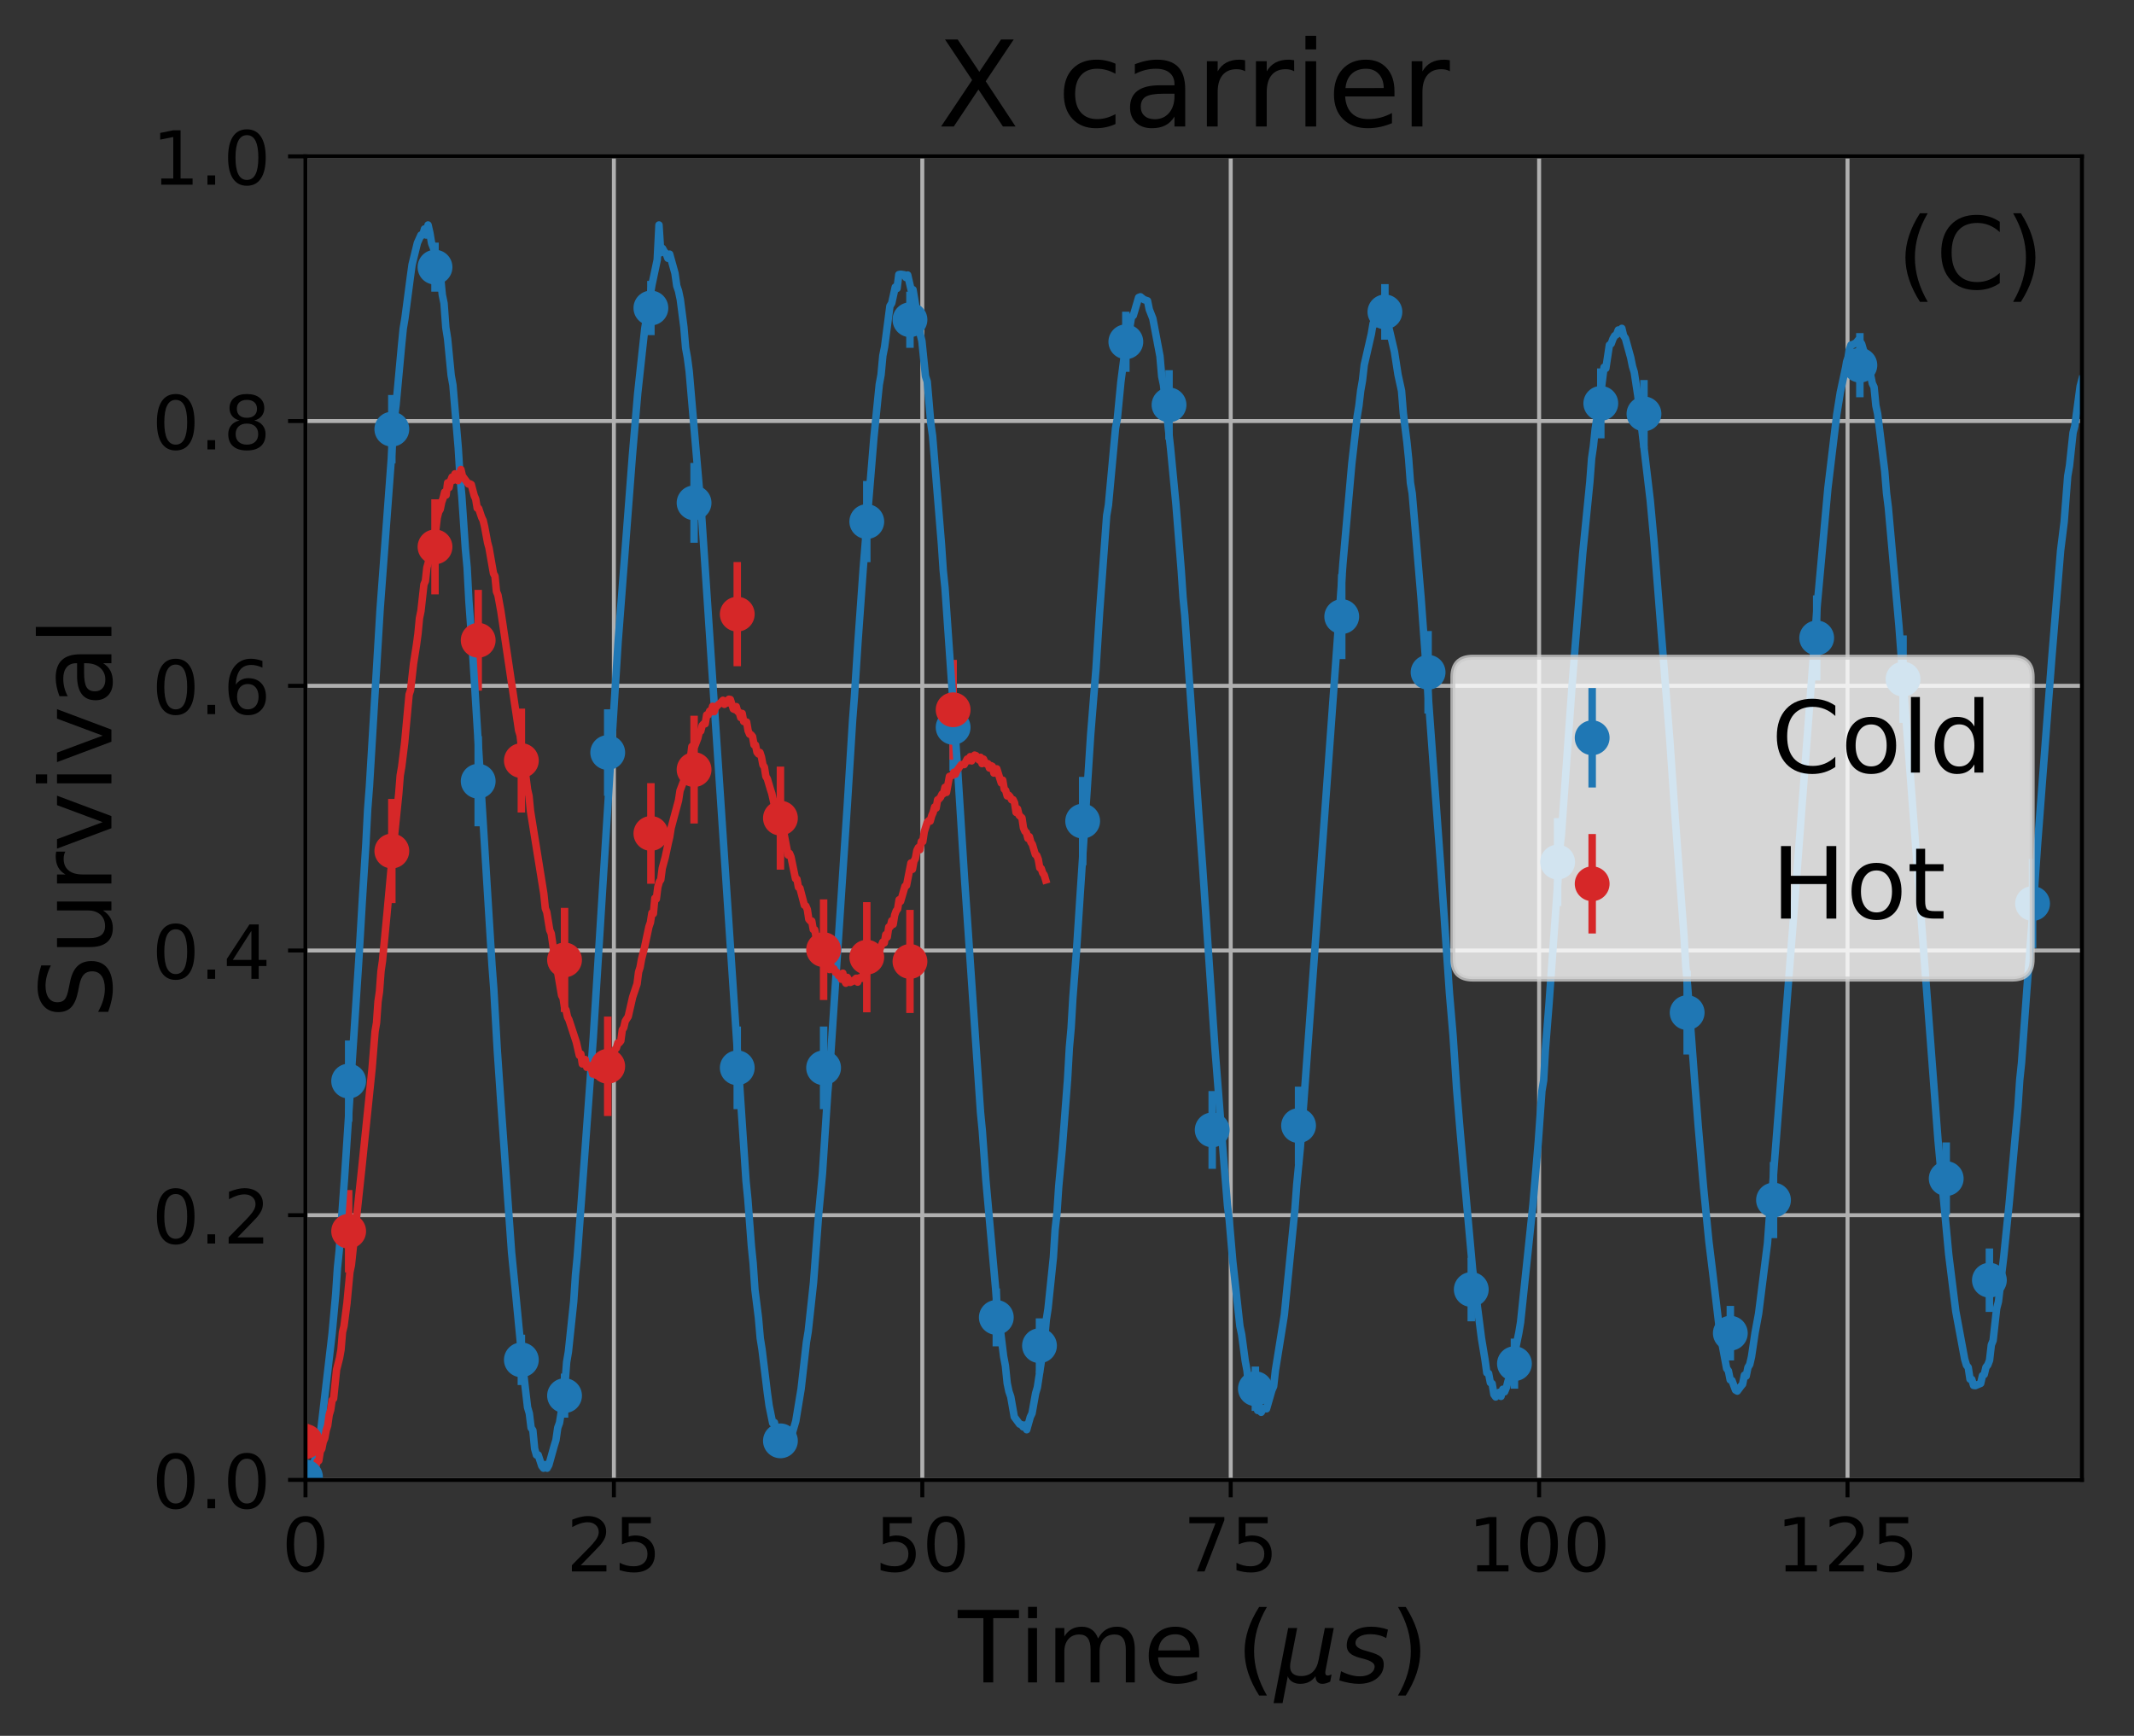 <?xml version="1.0" encoding="utf-8" standalone="no"?>
<!DOCTYPE svg PUBLIC "-//W3C//DTD SVG 1.1//EN"
  "http://www.w3.org/Graphics/SVG/1.1/DTD/svg11.dtd">
<!-- Created with matplotlib (http://matplotlib.org/) -->
<svg height="349pt" version="1.1" viewBox="0 0 429 349" width="429pt" xmlns="http://www.w3.org/2000/svg" xmlns:xlink="http://www.w3.org/1999/xlink">
 <rect x="0" y="0" width="429" height="349" fill="#333333" stroke="none"/>
 <defs>
  <style type="text/css">
*{stroke-linecap:butt;stroke-linejoin:round;}
  </style>
 </defs>
 <g id="figure_1">
  <g id="patch_1">
   <path d="M 0 349.665 
L 429.231 349.665 
L 429.231 0 
L 0 0 
z
" style="fill:none;"/>
  </g>
  <g id="axes_1">
   <g id="patch_2">
    <path d="M 61.411 297.548 
L 418.531 297.548 
L 418.531 31.436 
L 61.411 31.436 
z
" style="fill:none;"/>
   </g>
   <g id="matplotlib.axis_1">
    <g id="xtick_1">
     <g id="line2d_1">
      <path clip-path="url(#pcd39df9889)" d="M 61.411 297.548 
L 61.411 31.436 
" style="fill:none;stroke:#b0b0b0;stroke-linecap:square;stroke-width:0.8;"/>
     </g>
     <g id="line2d_2">
      <defs>
       <path d="M 0 0 
L 0 3.5 
" id="m005f0a59be" style="stroke:#000000;stroke-width:0.8;"/>
      </defs>
      <g>
       <use style="stroke:#000000;stroke-width:0.8;" x="61.411" xlink:href="#m005f0a59be" y="297.548"/>
      </g>
     </g>
     <g id="text_1">
      <!-- 0 -->
      <defs>
       <path d="M 31.781 66.406 
Q 24.172 66.406 20.328 58.906 
Q 16.5 51.422 16.5 36.375 
Q 16.5 21.391 20.328 13.891 
Q 24.172 6.391 31.781 6.391 
Q 39.453 6.391 43.281 13.891 
Q 47.125 21.391 47.125 36.375 
Q 47.125 51.422 43.281 58.906 
Q 39.453 66.406 31.781 66.406 
z
M 31.781 74.219 
Q 44.047 74.219 50.516 64.516 
Q 56.984 54.828 56.984 36.375 
Q 56.984 17.969 50.516 8.266 
Q 44.047 -1.422 31.781 -1.422 
Q 19.531 -1.422 13.062 8.266 
Q 6.594 17.969 6.594 36.375 
Q 6.594 54.828 13.062 64.516 
Q 19.531 74.219 31.781 74.219 
z
" id="DejaVuSans-30"/>
      </defs>
      <g transform="translate(56.639 315.946)scale(0.15 -0.15)">
       <use xlink:href="#DejaVuSans-30"/>
      </g>
     </g>
    </g>
    <g id="xtick_2">
     <g id="line2d_3">
      <path clip-path="url(#pcd39df9889)" d="M 123.411 297.548 
L 123.411 31.436 
" style="fill:none;stroke:#b0b0b0;stroke-linecap:square;stroke-width:0.8;"/>
     </g>
     <g id="line2d_4">
      <g>
       <use style="stroke:#000000;stroke-width:0.8;" x="123.411" xlink:href="#m005f0a59be" y="297.548"/>
      </g>
     </g>
     <g id="text_2">
      <!-- 25 -->
      <defs>
       <path d="M 19.188 8.297 
L 53.609 8.297 
L 53.609 0 
L 7.328 0 
L 7.328 8.297 
Q 12.938 14.109 22.625 23.891 
Q 32.328 33.688 34.812 36.531 
Q 39.547 41.844 41.422 45.531 
Q 43.312 49.219 43.312 52.781 
Q 43.312 58.594 39.234 62.25 
Q 35.156 65.922 28.609 65.922 
Q 23.969 65.922 18.812 64.312 
Q 13.672 62.703 7.812 59.422 
L 7.812 69.391 
Q 13.766 71.781 18.938 73 
Q 24.125 74.219 28.422 74.219 
Q 39.75 74.219 46.484 68.547 
Q 53.219 62.891 53.219 53.422 
Q 53.219 48.922 51.531 44.891 
Q 49.859 40.875 45.406 35.406 
Q 44.188 33.984 37.641 27.219 
Q 31.109 20.453 19.188 8.297 
z
" id="DejaVuSans-32"/>
       <path d="M 10.797 72.906 
L 49.516 72.906 
L 49.516 64.594 
L 19.828 64.594 
L 19.828 46.734 
Q 21.969 47.469 24.109 47.828 
Q 26.266 48.188 28.422 48.188 
Q 40.625 48.188 47.75 41.5 
Q 54.891 34.812 54.891 23.391 
Q 54.891 11.625 47.562 5.094 
Q 40.234 -1.422 26.906 -1.422 
Q 22.312 -1.422 17.547 -0.641 
Q 12.797 0.141 7.719 1.703 
L 7.719 11.625 
Q 12.109 9.234 16.797 8.062 
Q 21.484 6.891 26.703 6.891 
Q 35.156 6.891 40.078 11.328 
Q 45.016 15.766 45.016 23.391 
Q 45.016 31 40.078 35.438 
Q 35.156 39.891 26.703 39.891 
Q 22.75 39.891 18.812 39.016 
Q 14.891 38.141 10.797 36.281 
z
" id="DejaVuSans-35"/>
      </defs>
      <g transform="translate(113.867 315.946)scale(0.15 -0.15)">
       <use xlink:href="#DejaVuSans-32"/>
       <use x="63.623" xlink:href="#DejaVuSans-35"/>
      </g>
     </g>
    </g>
    <g id="xtick_3">
     <g id="line2d_5">
      <path clip-path="url(#pcd39df9889)" d="M 185.411 297.548 
L 185.411 31.436 
" style="fill:none;stroke:#b0b0b0;stroke-linecap:square;stroke-width:0.8;"/>
     </g>
     <g id="line2d_6">
      <g>
       <use style="stroke:#000000;stroke-width:0.8;" x="185.411" xlink:href="#m005f0a59be" y="297.548"/>
      </g>
     </g>
     <g id="text_3">
      <!-- 50 -->
      <g transform="translate(175.867 315.946)scale(0.15 -0.15)">
       <use xlink:href="#DejaVuSans-35"/>
       <use x="63.623" xlink:href="#DejaVuSans-30"/>
      </g>
     </g>
    </g>
    <g id="xtick_4">
     <g id="line2d_7">
      <path clip-path="url(#pcd39df9889)" d="M 247.411 297.548 
L 247.411 31.436 
" style="fill:none;stroke:#b0b0b0;stroke-linecap:square;stroke-width:0.8;"/>
     </g>
     <g id="line2d_8">
      <g>
       <use style="stroke:#000000;stroke-width:0.8;" x="247.411" xlink:href="#m005f0a59be" y="297.548"/>
      </g>
     </g>
     <g id="text_4">
      <!-- 75 -->
      <defs>
       <path d="M 8.203 72.906 
L 55.078 72.906 
L 55.078 68.703 
L 28.609 0 
L 18.312 0 
L 43.219 64.594 
L 8.203 64.594 
z
" id="DejaVuSans-37"/>
      </defs>
      <g transform="translate(237.867 315.946)scale(0.15 -0.15)">
       <use xlink:href="#DejaVuSans-37"/>
       <use x="63.623" xlink:href="#DejaVuSans-35"/>
      </g>
     </g>
    </g>
    <g id="xtick_5">
     <g id="line2d_9">
      <path clip-path="url(#pcd39df9889)" d="M 309.411 297.548 
L 309.411 31.436 
" style="fill:none;stroke:#b0b0b0;stroke-linecap:square;stroke-width:0.8;"/>
     </g>
     <g id="line2d_10">
      <g>
       <use style="stroke:#000000;stroke-width:0.8;" x="309.411" xlink:href="#m005f0a59be" y="297.548"/>
      </g>
     </g>
     <g id="text_5">
      <!-- 100 -->
      <defs>
       <path d="M 12.406 8.297 
L 28.516 8.297 
L 28.516 63.922 
L 10.984 60.406 
L 10.984 69.391 
L 28.422 72.906 
L 38.281 72.906 
L 38.281 8.297 
L 54.391 8.297 
L 54.391 0 
L 12.406 0 
z
" id="DejaVuSans-31"/>
      </defs>
      <g transform="translate(295.095 315.946)scale(0.15 -0.15)">
       <use xlink:href="#DejaVuSans-31"/>
       <use x="63.623" xlink:href="#DejaVuSans-30"/>
       <use x="127.246" xlink:href="#DejaVuSans-30"/>
      </g>
     </g>
    </g>
    <g id="xtick_6">
     <g id="line2d_11">
      <path clip-path="url(#pcd39df9889)" d="M 371.411 297.548 
L 371.411 31.436 
" style="fill:none;stroke:#b0b0b0;stroke-linecap:square;stroke-width:0.8;"/>
     </g>
     <g id="line2d_12">
      <g>
       <use style="stroke:#000000;stroke-width:0.8;" x="371.411" xlink:href="#m005f0a59be" y="297.548"/>
      </g>
     </g>
     <g id="text_6">
      <!-- 125 -->
      <g transform="translate(357.095 315.946)scale(0.15 -0.15)">
       <use xlink:href="#DejaVuSans-31"/>
       <use x="63.623" xlink:href="#DejaVuSans-32"/>
       <use x="127.246" xlink:href="#DejaVuSans-35"/>
      </g>
     </g>
    </g>
    <g id="text_7">
     <!-- Time ($\mu s$) -->
     <defs>
      <path d="M -0.297 72.906 
L 61.375 72.906 
L 61.375 64.594 
L 35.5 64.594 
L 35.5 0 
L 25.594 0 
L 25.594 64.594 
L -0.297 64.594 
z
" id="DejaVuSans-54"/>
      <path d="M 9.422 54.688 
L 18.406 54.688 
L 18.406 0 
L 9.422 0 
z
M 9.422 75.984 
L 18.406 75.984 
L 18.406 64.594 
L 9.422 64.594 
z
" id="DejaVuSans-69"/>
      <path d="M 52 44.188 
Q 55.375 50.25 60.062 53.125 
Q 64.75 56 71.094 56 
Q 79.641 56 84.281 50.016 
Q 88.922 44.047 88.922 33.016 
L 88.922 0 
L 79.891 0 
L 79.891 32.719 
Q 79.891 40.578 77.094 44.375 
Q 74.312 48.188 68.609 48.188 
Q 61.625 48.188 57.562 43.547 
Q 53.516 38.922 53.516 30.906 
L 53.516 0 
L 44.484 0 
L 44.484 32.719 
Q 44.484 40.625 41.703 44.406 
Q 38.922 48.188 33.109 48.188 
Q 26.219 48.188 22.156 43.531 
Q 18.109 38.875 18.109 30.906 
L 18.109 0 
L 9.078 0 
L 9.078 54.688 
L 18.109 54.688 
L 18.109 46.188 
Q 21.188 51.219 25.484 53.609 
Q 29.781 56 35.688 56 
Q 41.656 56 45.828 52.969 
Q 50 49.953 52 44.188 
z
" id="DejaVuSans-6d"/>
      <path d="M 56.203 29.594 
L 56.203 25.203 
L 14.891 25.203 
Q 15.484 15.922 20.484 11.062 
Q 25.484 6.203 34.422 6.203 
Q 39.594 6.203 44.453 7.469 
Q 49.312 8.734 54.109 11.281 
L 54.109 2.781 
Q 49.266 0.734 44.188 -0.344 
Q 39.109 -1.422 33.891 -1.422 
Q 20.797 -1.422 13.156 6.188 
Q 5.516 13.812 5.516 26.812 
Q 5.516 40.234 12.766 48.109 
Q 20.016 56 32.328 56 
Q 43.359 56 49.781 48.891 
Q 56.203 41.797 56.203 29.594 
z
M 47.219 32.234 
Q 47.125 39.594 43.094 43.984 
Q 39.062 48.391 32.422 48.391 
Q 24.906 48.391 20.391 44.141 
Q 15.875 39.891 15.188 32.172 
z
" id="DejaVuSans-65"/>
      <path id="DejaVuSans-20"/>
      <path d="M 31 75.875 
Q 24.469 64.656 21.281 53.656 
Q 18.109 42.672 18.109 31.391 
Q 18.109 20.125 21.312 9.062 
Q 24.516 -2 31 -13.188 
L 23.188 -13.188 
Q 15.875 -1.703 12.234 9.375 
Q 8.594 20.453 8.594 31.391 
Q 8.594 42.281 12.203 53.312 
Q 15.828 64.359 23.188 75.875 
z
" id="DejaVuSans-28"/>
      <path d="M -1.312 -20.797 
L 13.375 54.688 
L 22.406 54.688 
L 15.766 20.656 
Q 15.578 19.625 15.422 18.359 
Q 15.281 17.094 15.281 15.828 
Q 15.281 11.281 18.141 8.828 
Q 21 6.391 26.312 6.391 
Q 33.547 6.391 37.984 10.484 
Q 42.438 14.594 44 22.797 
L 50.203 54.688 
L 59.188 54.688 
L 51.031 12.641 
Q 50.828 11.719 50.75 11.031 
Q 50.688 10.359 50.688 9.812 
Q 50.688 8.297 51.297 7.594 
Q 51.906 6.891 53.219 6.891 
Q 53.719 6.891 54.562 7.125 
Q 55.422 7.375 56.984 8.016 
L 55.609 0.781 
Q 53.469 -0.297 51.516 -0.859 
Q 49.562 -1.422 47.703 -1.422 
Q 44.484 -1.422 42.656 0.625 
Q 40.828 2.688 40.828 6.297 
Q 38.094 2.391 34.297 0.484 
Q 30.516 -1.422 25.391 -1.422 
Q 20.844 -1.422 17.453 0.672 
Q 14.062 2.781 12.984 6.203 
L 7.719 -20.797 
z
" id="DejaVuSans-Oblique-3bc"/>
      <path d="M 50 53.078 
L 48.297 44.578 
Q 44.734 46.531 40.766 47.5 
Q 36.812 48.484 32.625 48.484 
Q 25.531 48.484 21.453 46.062 
Q 17.391 43.656 17.391 39.5 
Q 17.391 34.672 26.859 32.078 
Q 27.594 31.891 27.938 31.781 
L 30.812 30.906 
Q 39.797 28.422 42.797 25.688 
Q 45.797 22.953 45.797 18.219 
Q 45.797 9.516 38.891 4.047 
Q 31.984 -1.422 20.797 -1.422 
Q 16.453 -1.422 11.672 -0.578 
Q 6.891 0.25 1.125 2 
L 2.875 11.281 
Q 7.812 8.734 12.594 7.422 
Q 17.391 6.109 21.781 6.109 
Q 28.375 6.109 32.5 8.938 
Q 36.625 11.766 36.625 16.109 
Q 36.625 20.797 25.781 23.688 
L 24.859 23.922 
L 21.781 24.703 
Q 14.938 26.516 11.766 29.469 
Q 8.594 32.422 8.594 37.016 
Q 8.594 45.75 15.156 50.875 
Q 21.734 56 33.016 56 
Q 37.453 56 41.672 55.266 
Q 45.906 54.547 50 53.078 
z
" id="DejaVuSans-Oblique-73"/>
      <path d="M 8.016 75.875 
L 15.828 75.875 
Q 23.141 64.359 26.781 53.312 
Q 30.422 42.281 30.422 31.391 
Q 30.422 20.453 26.781 9.375 
Q 23.141 -1.703 15.828 -13.188 
L 8.016 -13.188 
Q 14.5 -2 17.703 9.062 
Q 20.906 20.125 20.906 31.391 
Q 20.906 42.672 17.703 53.656 
Q 14.5 64.656 8.016 75.875 
z
" id="DejaVuSans-29"/>
     </defs>
     <g transform="translate(192.571 338.265)scale(0.2 -0.2)">
      <use transform="translate(0 0.016)" xlink:href="#DejaVuSans-54"/>
      <use transform="translate(61.084 0.016)" xlink:href="#DejaVuSans-69"/>
      <use transform="translate(88.867 0.016)" xlink:href="#DejaVuSans-6d"/>
      <use transform="translate(186.279 0.016)" xlink:href="#DejaVuSans-65"/>
      <use transform="translate(247.803 0.016)" xlink:href="#DejaVuSans-20"/>
      <use transform="translate(279.59 0.016)" xlink:href="#DejaVuSans-28"/>
      <use transform="translate(318.604 0.016)" xlink:href="#DejaVuSans-Oblique-3bc"/>
      <use transform="translate(382.227 0.016)" xlink:href="#DejaVuSans-Oblique-73"/>
      <use transform="translate(434.326 0.016)" xlink:href="#DejaVuSans-29"/>
     </g>
    </g>
   </g>
   <g id="matplotlib.axis_2">
    <g id="ytick_1">
     <g id="line2d_13">
      <path clip-path="url(#pcd39df9889)" d="M 61.411 297.548 
L 418.531 297.548 
" style="fill:none;stroke:#b0b0b0;stroke-linecap:square;stroke-width:0.8;"/>
     </g>
     <g id="line2d_14">
      <defs>
       <path d="M 0 0 
L -3.5 0 
" id="mc3ce260a5b" style="stroke:#000000;stroke-width:0.8;"/>
      </defs>
      <g>
       <use style="stroke:#000000;stroke-width:0.8;" x="61.411" xlink:href="#mc3ce260a5b" y="297.548"/>
      </g>
     </g>
     <g id="text_8">
      <!-- 0.0 -->
      <defs>
       <path d="M 10.688 12.406 
L 21 12.406 
L 21 0 
L 10.688 0 
z
" id="DejaVuSans-2e"/>
      </defs>
      <g transform="translate(30.556 303.247)scale(0.15 -0.15)">
       <use xlink:href="#DejaVuSans-30"/>
       <use x="63.623" xlink:href="#DejaVuSans-2e"/>
       <use x="95.41" xlink:href="#DejaVuSans-30"/>
      </g>
     </g>
    </g>
    <g id="ytick_2">
     <g id="line2d_15">
      <path clip-path="url(#pcd39df9889)" d="M 61.411 244.326 
L 418.531 244.326 
" style="fill:none;stroke:#b0b0b0;stroke-linecap:square;stroke-width:0.8;"/>
     </g>
     <g id="line2d_16">
      <g>
       <use style="stroke:#000000;stroke-width:0.8;" x="61.411" xlink:href="#mc3ce260a5b" y="244.326"/>
      </g>
     </g>
     <g id="text_9">
      <!-- 0.2 -->
      <g transform="translate(30.556 250.025)scale(0.15 -0.15)">
       <use xlink:href="#DejaVuSans-30"/>
       <use x="63.623" xlink:href="#DejaVuSans-2e"/>
       <use x="95.41" xlink:href="#DejaVuSans-32"/>
      </g>
     </g>
    </g>
    <g id="ytick_3">
     <g id="line2d_17">
      <path clip-path="url(#pcd39df9889)" d="M 61.411 191.103 
L 418.531 191.103 
" style="fill:none;stroke:#b0b0b0;stroke-linecap:square;stroke-width:0.8;"/>
     </g>
     <g id="line2d_18">
      <g>
       <use style="stroke:#000000;stroke-width:0.8;" x="61.411" xlink:href="#mc3ce260a5b" y="191.103"/>
      </g>
     </g>
     <g id="text_10">
      <!-- 0.4 -->
      <defs>
       <path d="M 37.797 64.312 
L 12.891 25.391 
L 37.797 25.391 
z
M 35.203 72.906 
L 47.609 72.906 
L 47.609 25.391 
L 58.016 25.391 
L 58.016 17.188 
L 47.609 17.188 
L 47.609 0 
L 37.797 0 
L 37.797 17.188 
L 4.891 17.188 
L 4.891 26.703 
z
" id="DejaVuSans-34"/>
      </defs>
      <g transform="translate(30.556 196.802)scale(0.15 -0.15)">
       <use xlink:href="#DejaVuSans-30"/>
       <use x="63.623" xlink:href="#DejaVuSans-2e"/>
       <use x="95.41" xlink:href="#DejaVuSans-34"/>
      </g>
     </g>
    </g>
    <g id="ytick_4">
     <g id="line2d_19">
      <path clip-path="url(#pcd39df9889)" d="M 61.411 137.881 
L 418.531 137.881 
" style="fill:none;stroke:#b0b0b0;stroke-linecap:square;stroke-width:0.8;"/>
     </g>
     <g id="line2d_20">
      <g>
       <use style="stroke:#000000;stroke-width:0.8;" x="61.411" xlink:href="#mc3ce260a5b" y="137.881"/>
      </g>
     </g>
     <g id="text_11">
      <!-- 0.6 -->
      <defs>
       <path d="M 33.016 40.375 
Q 26.375 40.375 22.484 35.828 
Q 18.609 31.297 18.609 23.391 
Q 18.609 15.531 22.484 10.953 
Q 26.375 6.391 33.016 6.391 
Q 39.656 6.391 43.531 10.953 
Q 47.406 15.531 47.406 23.391 
Q 47.406 31.297 43.531 35.828 
Q 39.656 40.375 33.016 40.375 
z
M 52.594 71.297 
L 52.594 62.312 
Q 48.875 64.062 45.094 64.984 
Q 41.312 65.922 37.594 65.922 
Q 27.828 65.922 22.672 59.328 
Q 17.531 52.734 16.797 39.406 
Q 19.672 43.656 24.016 45.922 
Q 28.375 48.188 33.594 48.188 
Q 44.578 48.188 50.953 41.516 
Q 57.328 34.859 57.328 23.391 
Q 57.328 12.156 50.688 5.359 
Q 44.047 -1.422 33.016 -1.422 
Q 20.359 -1.422 13.672 8.266 
Q 6.984 17.969 6.984 36.375 
Q 6.984 53.656 15.188 63.938 
Q 23.391 74.219 37.203 74.219 
Q 40.922 74.219 44.703 73.484 
Q 48.484 72.75 52.594 71.297 
z
" id="DejaVuSans-36"/>
      </defs>
      <g transform="translate(30.556 143.58)scale(0.15 -0.15)">
       <use xlink:href="#DejaVuSans-30"/>
       <use x="63.623" xlink:href="#DejaVuSans-2e"/>
       <use x="95.41" xlink:href="#DejaVuSans-36"/>
      </g>
     </g>
    </g>
    <g id="ytick_5">
     <g id="line2d_21">
      <path clip-path="url(#pcd39df9889)" d="M 61.411 84.659 
L 418.531 84.659 
" style="fill:none;stroke:#b0b0b0;stroke-linecap:square;stroke-width:0.8;"/>
     </g>
     <g id="line2d_22">
      <g>
       <use style="stroke:#000000;stroke-width:0.8;" x="61.411" xlink:href="#mc3ce260a5b" y="84.659"/>
      </g>
     </g>
     <g id="text_12">
      <!-- 0.8 -->
      <defs>
       <path d="M 31.781 34.625 
Q 24.75 34.625 20.719 30.859 
Q 16.703 27.094 16.703 20.516 
Q 16.703 13.922 20.719 10.156 
Q 24.75 6.391 31.781 6.391 
Q 38.812 6.391 42.859 10.172 
Q 46.922 13.969 46.922 20.516 
Q 46.922 27.094 42.891 30.859 
Q 38.875 34.625 31.781 34.625 
z
M 21.922 38.812 
Q 15.578 40.375 12.031 44.719 
Q 8.5 49.078 8.5 55.328 
Q 8.5 64.062 14.719 69.141 
Q 20.953 74.219 31.781 74.219 
Q 42.672 74.219 48.875 69.141 
Q 55.078 64.062 55.078 55.328 
Q 55.078 49.078 51.531 44.719 
Q 48 40.375 41.703 38.812 
Q 48.828 37.156 52.797 32.312 
Q 56.781 27.484 56.781 20.516 
Q 56.781 9.906 50.312 4.234 
Q 43.844 -1.422 31.781 -1.422 
Q 19.734 -1.422 13.25 4.234 
Q 6.781 9.906 6.781 20.516 
Q 6.781 27.484 10.781 32.312 
Q 14.797 37.156 21.922 38.812 
z
M 18.312 54.391 
Q 18.312 48.734 21.844 45.562 
Q 25.391 42.391 31.781 42.391 
Q 38.141 42.391 41.719 45.562 
Q 45.312 48.734 45.312 54.391 
Q 45.312 60.062 41.719 63.234 
Q 38.141 66.406 31.781 66.406 
Q 25.391 66.406 21.844 63.234 
Q 18.312 60.062 18.312 54.391 
z
" id="DejaVuSans-38"/>
      </defs>
      <g transform="translate(30.556 90.357)scale(0.15 -0.15)">
       <use xlink:href="#DejaVuSans-30"/>
       <use x="63.623" xlink:href="#DejaVuSans-2e"/>
       <use x="95.41" xlink:href="#DejaVuSans-38"/>
      </g>
     </g>
    </g>
    <g id="ytick_6">
     <g id="line2d_23">
      <path clip-path="url(#pcd39df9889)" d="M 61.411 31.436 
L 418.531 31.436 
" style="fill:none;stroke:#b0b0b0;stroke-linecap:square;stroke-width:0.8;"/>
     </g>
     <g id="line2d_24">
      <g>
       <use style="stroke:#000000;stroke-width:0.8;" x="61.411" xlink:href="#mc3ce260a5b" y="31.436"/>
      </g>
     </g>
     <g id="text_13">
      <!-- 1.0 -->
      <g transform="translate(30.556 37.135)scale(0.15 -0.15)">
       <use xlink:href="#DejaVuSans-31"/>
       <use x="63.623" xlink:href="#DejaVuSans-2e"/>
       <use x="95.41" xlink:href="#DejaVuSans-30"/>
      </g>
     </g>
    </g>
    <g id="text_14">
     <!-- Survival -->
     <defs>
      <path d="M 53.516 70.516 
L 53.516 60.891 
Q 47.906 63.578 42.922 64.891 
Q 37.938 66.219 33.297 66.219 
Q 25.25 66.219 20.875 63.094 
Q 16.5 59.969 16.5 54.203 
Q 16.5 49.359 19.406 46.891 
Q 22.312 44.438 30.422 42.922 
L 36.375 41.703 
Q 47.406 39.594 52.656 34.297 
Q 57.906 29 57.906 20.125 
Q 57.906 9.516 50.797 4.047 
Q 43.703 -1.422 29.984 -1.422 
Q 24.812 -1.422 18.969 -0.25 
Q 13.141 0.922 6.891 3.219 
L 6.891 13.375 
Q 12.891 10.016 18.656 8.297 
Q 24.422 6.594 29.984 6.594 
Q 38.422 6.594 43.016 9.906 
Q 47.609 13.234 47.609 19.391 
Q 47.609 24.75 44.312 27.781 
Q 41.016 30.812 33.5 32.328 
L 27.484 33.5 
Q 16.453 35.688 11.516 40.375 
Q 6.594 45.062 6.594 53.422 
Q 6.594 63.094 13.406 68.656 
Q 20.219 74.219 32.172 74.219 
Q 37.312 74.219 42.625 73.281 
Q 47.953 72.359 53.516 70.516 
z
" id="DejaVuSans-53"/>
      <path d="M 8.5 21.578 
L 8.5 54.688 
L 17.484 54.688 
L 17.484 21.922 
Q 17.484 14.156 20.5 10.266 
Q 23.531 6.391 29.594 6.391 
Q 36.859 6.391 41.078 11.031 
Q 45.312 15.672 45.312 23.688 
L 45.312 54.688 
L 54.297 54.688 
L 54.297 0 
L 45.312 0 
L 45.312 8.406 
Q 42.047 3.422 37.719 1 
Q 33.406 -1.422 27.688 -1.422 
Q 18.266 -1.422 13.375 4.438 
Q 8.5 10.297 8.5 21.578 
z
M 31.109 56 
z
" id="DejaVuSans-75"/>
      <path d="M 41.109 46.297 
Q 39.594 47.172 37.812 47.578 
Q 36.031 48 33.891 48 
Q 26.266 48 22.188 43.047 
Q 18.109 38.094 18.109 28.812 
L 18.109 0 
L 9.078 0 
L 9.078 54.688 
L 18.109 54.688 
L 18.109 46.188 
Q 20.953 51.172 25.484 53.578 
Q 30.031 56 36.531 56 
Q 37.453 56 38.578 55.875 
Q 39.703 55.766 41.062 55.516 
z
" id="DejaVuSans-72"/>
      <path d="M 2.984 54.688 
L 12.5 54.688 
L 29.594 8.797 
L 46.688 54.688 
L 56.203 54.688 
L 35.688 0 
L 23.484 0 
z
" id="DejaVuSans-76"/>
      <path d="M 34.281 27.484 
Q 23.391 27.484 19.188 25 
Q 14.984 22.516 14.984 16.5 
Q 14.984 11.719 18.141 8.906 
Q 21.297 6.109 26.703 6.109 
Q 34.188 6.109 38.703 11.406 
Q 43.219 16.703 43.219 25.484 
L 43.219 27.484 
z
M 52.203 31.203 
L 52.203 0 
L 43.219 0 
L 43.219 8.297 
Q 40.141 3.328 35.547 0.953 
Q 30.953 -1.422 24.312 -1.422 
Q 15.922 -1.422 10.953 3.297 
Q 6 8.016 6 15.922 
Q 6 25.141 12.172 29.828 
Q 18.359 34.516 30.609 34.516 
L 43.219 34.516 
L 43.219 35.406 
Q 43.219 41.609 39.141 45 
Q 35.062 48.391 27.688 48.391 
Q 23 48.391 18.547 47.266 
Q 14.109 46.141 10.016 43.891 
L 10.016 52.203 
Q 14.938 54.109 19.578 55.047 
Q 24.219 56 28.609 56 
Q 40.484 56 46.344 49.844 
Q 52.203 43.703 52.203 31.203 
z
" id="DejaVuSans-61"/>
      <path d="M 9.422 75.984 
L 18.406 75.984 
L 18.406 0 
L 9.422 0 
z
" id="DejaVuSans-6c"/>
     </defs>
     <g transform="translate(22.397 204.811)rotate(-90)scale(0.2 -0.2)">
      <use xlink:href="#DejaVuSans-53"/>
      <use x="63.477" xlink:href="#DejaVuSans-75"/>
      <use x="126.855" xlink:href="#DejaVuSans-72"/>
      <use x="167.969" xlink:href="#DejaVuSans-76"/>
      <use x="227.148" xlink:href="#DejaVuSans-69"/>
      <use x="254.932" xlink:href="#DejaVuSans-76"/>
      <use x="314.111" xlink:href="#DejaVuSans-61"/>
      <use x="375.391" xlink:href="#DejaVuSans-6c"/>
     </g>
    </g>
   </g>
   <g id="LineCollection_1">
    <path clip-path="url(#pcd39df9889)" d="M 61.411 297.548 
L 61.411 296.366 
" style="fill:none;stroke:#1f77b4;stroke-width:1.5;"/>
    <path clip-path="url(#pcd39df9889)" d="M 70.091 225.513 
L 70.091 209.203 
" style="fill:none;stroke:#1f77b4;stroke-width:1.5;"/>
    <path clip-path="url(#pcd39df9889)" d="M 78.771 93.158 
L 78.771 79.418 
" style="fill:none;stroke:#1f77b4;stroke-width:1.5;"/>
    <path clip-path="url(#pcd39df9889)" d="M 87.451 58.645 
L 87.451 48.78 
" style="fill:none;stroke:#1f77b4;stroke-width:1.5;"/>
    <path clip-path="url(#pcd39df9889)" d="M 96.131 166.126 
L 96.131 148.006 
" style="fill:none;stroke:#1f77b4;stroke-width:1.5;"/>
    <path clip-path="url(#pcd39df9889)" d="M 104.811 278.471 
L 104.811 268.349 
" style="fill:none;stroke:#1f77b4;stroke-width:1.5;"/>
    <path clip-path="url(#pcd39df9889)" d="M 113.491 285.031 
L 113.491 276.174 
" style="fill:none;stroke:#1f77b4;stroke-width:1.5;"/>
    <path clip-path="url(#pcd39df9889)" d="M 122.171 159.994 
L 122.171 142.609 
" style="fill:none;stroke:#1f77b4;stroke-width:1.5;"/>
    <path clip-path="url(#pcd39df9889)" d="M 130.851 67.383 
L 130.851 56.474 
" style="fill:none;stroke:#1f77b4;stroke-width:1.5;"/>
    <path clip-path="url(#pcd39df9889)" d="M 139.531 109.131 
L 139.531 93.073 
" style="fill:none;stroke:#1f77b4;stroke-width:1.5;"/>
    <path clip-path="url(#pcd39df9889)" d="M 148.211 222.995 
L 148.211 206.386 
" style="fill:none;stroke:#1f77b4;stroke-width:1.5;"/>
    <path clip-path="url(#pcd39df9889)" d="M 156.891 292.474 
L 156.891 286.908 
" style="fill:none;stroke:#1f77b4;stroke-width:1.5;"/>
    <path clip-path="url(#pcd39df9889)" d="M 165.571 222.995 
L 165.571 206.386 
" style="fill:none;stroke:#1f77b4;stroke-width:1.5;"/>
    <path clip-path="url(#pcd39df9889)" d="M 174.251 113.033 
L 174.251 96.704 
" style="fill:none;stroke:#1f77b4;stroke-width:1.5;"/>
    <path clip-path="url(#pcd39df9889)" d="M 182.931 69.929 
L 182.931 58.636 
" style="fill:none;stroke:#1f77b4;stroke-width:1.5;"/>
    <path clip-path="url(#pcd39df9889)" d="M 191.611 155.008 
L 191.611 137.474 
" style="fill:none;stroke:#1f77b4;stroke-width:1.5;"/>
    <path clip-path="url(#pcd39df9889)" d="M 200.291 270.696 
L 200.291 259.061 
" style="fill:none;stroke:#1f77b4;stroke-width:1.5;"/>
    <path clip-path="url(#pcd39df9889)" d="M 208.971 276.055 
L 208.971 265.066 
" style="fill:none;stroke:#1f77b4;stroke-width:1.5;"/>
    <path clip-path="url(#pcd39df9889)" d="M 217.651 173.976 
L 217.651 156.196 
" style="fill:none;stroke:#1f77b4;stroke-width:1.5;"/>
    <path clip-path="url(#pcd39df9889)" d="M 226.331 74.765 
L 226.331 62.665 
" style="fill:none;stroke:#1f77b4;stroke-width:1.5;"/>
    <path clip-path="url(#pcd39df9889)" d="M 235.011 88.388 
L 235.011 74.427 
" style="fill:none;stroke:#1f77b4;stroke-width:1.5;"/>
    <path clip-path="url(#pcd39df9889)" d="M 243.691 234.996 
L 243.691 219.357 
" style="fill:none;stroke:#1f77b4;stroke-width:1.5;"/>
    <path clip-path="url(#pcd39df9889)" d="M 252.371 283.68 
L 252.371 274.752 
" style="fill:none;stroke:#1f77b4;stroke-width:1.5;"/>
    <path clip-path="url(#pcd39df9889)" d="M 261.051 234.143 
L 261.051 218.478 
" style="fill:none;stroke:#1f77b4;stroke-width:1.5;"/>
    <path clip-path="url(#pcd39df9889)" d="M 269.731 132.513 
L 269.731 115.428 
" style="fill:none;stroke:#1f77b4;stroke-width:1.5;"/>
    <path clip-path="url(#pcd39df9889)" d="M 278.411 68.295 
L 278.411 57.125 
" style="fill:none;stroke:#1f77b4;stroke-width:1.5;"/>
    <path clip-path="url(#pcd39df9889)" d="M 287.091 143.456 
L 287.091 126.875 
" style="fill:none;stroke:#1f77b4;stroke-width:1.5;"/>
    <path clip-path="url(#pcd39df9889)" d="M 295.771 265.662 
L 295.771 252.865 
" style="fill:none;stroke:#1f77b4;stroke-width:1.5;"/>
    <path clip-path="url(#pcd39df9889)" d="M 304.451 279.205 
L 304.451 269.142 
" style="fill:none;stroke:#1f77b4;stroke-width:1.5;"/>
    <path clip-path="url(#pcd39df9889)" d="M 313.131 182.155 
L 313.131 164.492 
" style="fill:none;stroke:#1f77b4;stroke-width:1.5;"/>
    <path clip-path="url(#pcd39df9889)" d="M 321.811 88.13 
L 321.811 74.074 
" style="fill:none;stroke:#1f77b4;stroke-width:1.5;"/>
    <path clip-path="url(#pcd39df9889)" d="M 330.491 90.017 
L 330.491 76.406 
" style="fill:none;stroke:#1f77b4;stroke-width:1.5;"/>
    <path clip-path="url(#pcd39df9889)" d="M 339.171 212.013 
L 339.171 195.171 
" style="fill:none;stroke:#1f77b4;stroke-width:1.5;"/>
    <path clip-path="url(#pcd39df9889)" d="M 347.851 273.535 
L 347.851 262.554 
" style="fill:none;stroke:#1f77b4;stroke-width:1.5;"/>
    <path clip-path="url(#pcd39df9889)" d="M 356.531 248.936 
L 356.531 233.626 
" style="fill:none;stroke:#1f77b4;stroke-width:1.5;"/>
    <path clip-path="url(#pcd39df9889)" d="M 365.211 136.811 
L 365.211 119.706 
" style="fill:none;stroke:#1f77b4;stroke-width:1.5;"/>
    <path clip-path="url(#pcd39df9889)" d="M 373.891 79.877 
L 373.891 66.968 
" style="fill:none;stroke:#1f77b4;stroke-width:1.5;"/>
    <path clip-path="url(#pcd39df9889)" d="M 382.571 145.334 
L 382.571 127.755 
" style="fill:none;stroke:#1f77b4;stroke-width:1.5;"/>
    <path clip-path="url(#pcd39df9889)" d="M 391.251 244.238 
L 391.251 229.693 
" style="fill:none;stroke:#1f77b4;stroke-width:1.5;"/>
    <path clip-path="url(#pcd39df9889)" d="M 399.931 263.771 
L 399.931 251.012 
" style="fill:none;stroke:#1f77b4;stroke-width:1.5;"/>
    <path clip-path="url(#pcd39df9889)" d="M 408.611 190.617 
L 408.611 172.704 
" style="fill:none;stroke:#1f77b4;stroke-width:1.5;"/>
   </g>
   <g id="LineCollection_2">
    <path clip-path="url(#pcd39df9889)" d="M 61.411 293.318 
L 61.411 286.327 
" style="fill:none;stroke:#d62728;stroke-width:1.5;"/>
    <path clip-path="url(#pcd39df9889)" d="M 70.091 255.826 
L 70.091 239.267 
" style="fill:none;stroke:#d62728;stroke-width:1.5;"/>
    <path clip-path="url(#pcd39df9889)" d="M 78.771 181.577 
L 78.771 160.63 
" style="fill:none;stroke:#d62728;stroke-width:1.5;"/>
    <path clip-path="url(#pcd39df9889)" d="M 87.451 119.506 
L 87.451 100.389 
" style="fill:none;stroke:#d62728;stroke-width:1.5;"/>
    <path clip-path="url(#pcd39df9889)" d="M 96.131 138.863 
L 96.131 118.604 
" style="fill:none;stroke:#d62728;stroke-width:1.5;"/>
    <path clip-path="url(#pcd39df9889)" d="M 104.811 163.368 
L 104.811 142.476 
" style="fill:none;stroke:#d62728;stroke-width:1.5;"/>
    <path clip-path="url(#pcd39df9889)" d="M 113.491 203.476 
L 113.491 182.533 
" style="fill:none;stroke:#d62728;stroke-width:1.5;"/>
    <path clip-path="url(#pcd39df9889)" d="M 122.171 224.388 
L 122.171 204.389 
" style="fill:none;stroke:#d62728;stroke-width:1.5;"/>
    <path clip-path="url(#pcd39df9889)" d="M 130.851 177.682 
L 130.851 157.455 
" style="fill:none;stroke:#d62728;stroke-width:1.5;"/>
    <path clip-path="url(#pcd39df9889)" d="M 139.531 165.569 
L 139.531 143.9 
" style="fill:none;stroke:#d62728;stroke-width:1.5;"/>
    <path clip-path="url(#pcd39df9889)" d="M 148.211 133.954 
L 148.211 113.01 
" style="fill:none;stroke:#d62728;stroke-width:1.5;"/>
    <path clip-path="url(#pcd39df9889)" d="M 156.891 174.851 
L 156.891 154.134 
" style="fill:none;stroke:#d62728;stroke-width:1.5;"/>
    <path clip-path="url(#pcd39df9889)" d="M 165.571 201.063 
L 165.571 180.823 
" style="fill:none;stroke:#d62728;stroke-width:1.5;"/>
    <path clip-path="url(#pcd39df9889)" d="M 174.251 203.525 
L 174.251 181.382 
" style="fill:none;stroke:#d62728;stroke-width:1.5;"/>
    <path clip-path="url(#pcd39df9889)" d="M 182.931 203.672 
L 182.931 182.942 
" style="fill:none;stroke:#d62728;stroke-width:1.5;"/>
    <path clip-path="url(#pcd39df9889)" d="M 191.611 152.742 
L 191.611 132.668 
" style="fill:none;stroke:#d62728;stroke-width:1.5;"/>
   </g>
   <g id="line2d_25">
    <path clip-path="url(#pcd39df9889)" d="M 61.411 297.056 
L 62.839 297.056 
L 63.197 293.753 
L 63.911 291.562 
L 64.268 289.474 
L 66.768 268.085 
L 67.482 260.252 
L 67.839 254.895 
L 68.196 251.417 
L 69.268 236.762 
L 72.125 193.124 
L 72.839 181 
L 73.553 169.706 
L 73.91 162.763 
L 74.267 158.103 
L 76.41 122.549 
L 79.267 84.169 
L 79.624 81.365 
L 80.695 69.76 
L 81.053 66.122 
L 81.41 63.969 
L 82.481 55.803 
L 82.838 53.212 
L 83.909 48.845 
L 84.624 47.259 
L 84.981 47.259 
L 85.338 46.025 
L 85.695 47.259 
L 86.052 45.234 
L 86.409 46.778 
L 86.766 48.907 
L 87.838 51.708 
L 88.195 54.759 
L 88.552 55.543 
L 88.909 59.246 
L 89.266 60.985 
L 89.623 65.854 
L 89.981 68.11 
L 90.695 75.453 
L 91.052 77.422 
L 92.123 90.088 
L 92.48 95.926 
L 92.837 99.726 
L 93.552 110.293 
L 93.909 114.123 
L 94.266 120.907 
L 94.98 130.711 
L 98.909 194.083 
L 99.266 198.808 
L 99.98 211.341 
L 100.694 221.714 
L 102.837 251.745 
L 103.551 258.915 
L 104.98 273.655 
L 106.051 282.947 
L 106.408 284.157 
L 106.765 287.054 
L 107.122 287.583 
L 107.479 291.274 
L 107.837 292.534 
L 108.194 292.534 
L 108.908 294.721 
L 109.265 295.19 
L 109.622 294.463 
L 109.979 295.19 
L 110.336 294.546 
L 111.408 290.694 
L 111.765 289.538 
L 112.122 287.054 
L 112.479 286.078 
L 112.836 283.889 
L 113.193 280.546 
L 113.55 278.779 
L 113.908 273.879 
L 114.265 271.769 
L 115.336 261.646 
L 115.693 256.283 
L 116.05 252.659 
L 119.264 208.648 
L 124.264 128.978 
L 127.121 91.698 
L 128.192 79.128 
L 129.621 66.031 
L 131.049 57.316 
L 132.121 52.249 
L 132.478 45.234 
L 132.835 50.816 
L 133.192 49.95 
L 133.549 50.602 
L 133.906 50.975 
L 134.263 51.928 
L 134.621 51.098 
L 135.692 54.941 
L 136.049 57.463 
L 136.406 58.518 
L 136.763 60.221 
L 137.477 65.722 
L 137.835 69.973 
L 138.192 71.934 
L 138.549 74.652 
L 139.62 87.071 
L 141.049 103.583 
L 149.977 237.47 
L 150.334 241.037 
L 151.048 250.472 
L 151.405 253.996 
L 151.762 259.267 
L 152.477 265.001 
L 152.834 269.067 
L 153.191 271.304 
L 154.262 280.048 
L 154.619 282.62 
L 155.333 286.124 
L 155.691 286.009 
L 156.048 288.766 
L 156.405 289.6 
L 156.762 291.051 
L 157.119 292.024 
L 157.833 291.603 
L 158.19 290.582 
L 158.548 290.694 
L 158.905 289.016 
L 159.262 288.168 
L 159.976 285.733 
L 161.047 279.243 
L 162.119 269.832 
L 162.476 267.677 
L 163.547 257.832 
L 164.619 243.6 
L 165.333 236.008 
L 166.404 219.604 
L 166.761 215.726 
L 170.333 161.888 
L 171.404 144.714 
L 171.761 140.129 
L 172.475 129.126 
L 173.547 114.118 
L 174.618 100.892 
L 175.689 87.897 
L 176.761 77.307 
L 177.118 75.359 
L 177.475 71.526 
L 177.832 69.73 
L 178.903 61.521 
L 179.261 60.951 
L 179.975 57.712 
L 180.332 57.992 
L 180.689 55.211 
L 181.046 55.135 
L 181.76 55.236 
L 182.117 55.803 
L 182.475 55.295 
L 183.189 58.379 
L 183.546 58.24 
L 184.26 62.524 
L 184.617 63.275 
L 184.974 67.11 
L 185.332 68.565 
L 186.046 75.622 
L 186.403 76.717 
L 187.117 85.097 
L 187.474 87.616 
L 189.26 109.394 
L 189.617 114.711 
L 189.974 118.157 
L 192.474 154.073 
L 193.902 176.649 
L 194.617 187.035 
L 197.117 223.693 
L 197.474 227.342 
L 198.188 237.219 
L 200.331 261.121 
L 201.759 272.719 
L 202.116 274.599 
L 202.473 278.088 
L 202.83 279.782 
L 203.188 280.802 
L 203.902 284.869 
L 204.973 286.322 
L 205.33 286.416 
L 205.687 286.896 
L 206.045 286.506 
L 206.402 287.453 
L 207.116 284.911 
L 207.473 284.157 
L 208.187 280.142 
L 208.544 278.941 
L 209.973 269.578 
L 210.33 265.41 
L 210.687 263.085 
L 211.758 252.838 
L 212.116 247.208 
L 212.473 244.015 
L 212.83 238.577 
L 213.544 230.962 
L 214.615 217.018 
L 214.973 210.672 
L 215.33 206.669 
L 215.687 200.552 
L 216.401 191.273 
L 217.115 180.325 
L 217.829 169.605 
L 218.544 158.809 
L 219.258 147.721 
L 220.329 134.435 
L 221.044 123.173 
L 222.472 103.673 
L 222.829 101.558 
L 224.258 86.095 
L 224.615 84.169 
L 225.329 76.799 
L 226.4 68.518 
L 227.115 65.867 
L 227.472 63.685 
L 227.829 63.437 
L 228.9 59.814 
L 229.257 59.67 
L 229.972 60.238 
L 230.686 60.481 
L 231.043 62.226 
L 231.757 64.04 
L 233.186 71.6 
L 233.543 75.678 
L 233.9 77.387 
L 235.328 90.225 
L 236.4 101.387 
L 237.471 114.746 
L 237.828 120.098 
L 238.185 123.768 
L 241.042 164.512 
L 241.757 174.197 
L 244.256 210.915 
L 246.042 233.614 
L 246.756 242.322 
L 247.113 245.275 
L 247.828 253.598 
L 249.256 266.615 
L 249.613 268.314 
L 250.327 273.62 
L 250.685 275.526 
L 251.042 279.044 
L 251.399 279.273 
L 251.756 280.111 
L 252.113 281.914 
L 252.47 281.181 
L 252.827 283.579 
L 253.184 282.8 
L 253.541 283.951 
L 253.899 283.335 
L 254.256 283.118 
L 254.613 283.249 
L 255.684 279.538 
L 256.041 278.721 
L 256.398 275.526 
L 258.184 264.419 
L 260.327 243.03 
L 260.684 238.189 
L 261.398 230.873 
L 262.112 221.407 
L 269.969 113.325 
L 271.755 93.23 
L 272.469 86.961 
L 272.826 83.752 
L 273.183 81.591 
L 273.54 78.546 
L 273.897 76.511 
L 274.254 73.364 
L 275.683 67.135 
L 276.04 65.012 
L 276.397 65.174 
L 276.754 64.651 
L 277.111 64.637 
L 277.469 63.869 
L 277.826 63.598 
L 278.54 65.201 
L 278.897 65.485 
L 279.254 66.109 
L 280.325 70.685 
L 281.04 75.311 
L 281.754 78.589 
L 282.111 83.086 
L 282.825 88.819 
L 283.182 92.303 
L 283.54 97.076 
L 283.897 99.206 
L 285.682 120.276 
L 289.611 174.051 
L 291.396 199.834 
L 292.11 208.216 
L 292.825 218.936 
L 293.539 227.508 
L 294.253 235.486 
L 296.039 255.212 
L 297.824 269.088 
L 298.539 273.413 
L 298.896 276.01 
L 299.253 276.142 
L 299.61 277.989 
L 299.967 278.187 
L 300.324 280.371 
L 300.681 280.867 
L 301.038 280.252 
L 301.396 279.936 
L 301.753 280.753 
L 302.11 279.318 
L 302.467 279.843 
L 302.824 278.985 
L 303.181 277.611 
L 303.538 277.611 
L 303.895 275.293 
L 304.253 274.336 
L 304.61 271.456 
L 305.324 268.007 
L 305.681 265.862 
L 308.181 242.081 
L 309.252 229.439 
L 309.966 219.353 
L 310.324 217.218 
L 310.681 210.918 
L 311.395 201.921 
L 313.181 177.086 
L 313.538 170.96 
L 313.895 167.733 
L 316.037 137.765 
L 316.752 128.773 
L 318.18 111.224 
L 319.609 96.885 
L 319.966 92.158 
L 320.323 89.735 
L 320.68 86.235 
L 321.751 79.436 
L 322.466 73.828 
L 322.823 74.068 
L 323.537 69.366 
L 323.894 69.113 
L 324.251 68.126 
L 324.608 67.497 
L 324.965 67.287 
L 325.323 66.344 
L 325.68 66.998 
L 326.037 66.018 
L 326.394 67.497 
L 326.751 68.014 
L 327.822 71.892 
L 328.18 73.663 
L 328.537 74.831 
L 329.251 79.545 
L 329.965 85.537 
L 331.751 100.629 
L 332.465 108.32 
L 335.679 148.699 
L 336.75 164.241 
L 338.536 188.167 
L 338.893 194.259 
L 339.25 198.116 
L 340.679 217.297 
L 341.393 226.376 
L 342.464 238.718 
L 343.536 249.576 
L 344.25 255.409 
L 345.678 267.478 
L 347.107 275.139 
L 347.464 275.628 
L 347.821 277.422 
L 348.178 277.559 
L 348.893 279.478 
L 349.25 279.69 
L 349.964 278.721 
L 350.321 278.293 
L 350.678 276.489 
L 351.035 276.671 
L 351.392 274.929 
L 351.749 274.336 
L 352.107 272.776 
L 352.821 267.968 
L 353.535 264.109 
L 355.321 249.98 
L 355.678 245.073 
L 356.392 237.855 
L 360.677 182.894 
L 365.32 121.674 
L 367.463 98.149 
L 369.248 83.32 
L 369.963 78.858 
L 371.034 73.878 
L 371.391 72.712 
L 371.748 70.366 
L 372.105 69.354 
L 372.462 69.285 
L 373.177 68.889 
L 373.534 68.412 
L 373.891 68.671 
L 374.248 69.136 
L 376.034 75.33 
L 376.391 77.08 
L 376.748 77.836 
L 377.105 81.542 
L 377.462 83.188 
L 378.891 94.734 
L 379.248 99.159 
L 379.605 101.985 
L 381.748 125.868 
L 389.604 229.295 
L 391.747 252.175 
L 393.175 263.649 
L 394.961 273.262 
L 395.318 274.477 
L 395.675 274.929 
L 396.032 277.285 
L 396.389 277.339 
L 396.747 278.547 
L 397.104 278.59 
L 398.175 278.144 
L 398.532 276.581 
L 398.889 276.357 
L 399.246 274.879 
L 399.604 274.433 
L 399.961 273.506 
L 400.318 270.398 
L 400.675 269.527 
L 401.389 263.067 
L 401.746 261.712 
L 402.818 252.624 
L 403.889 242.116 
L 405.675 222.5 
L 406.032 217.101 
L 406.389 213.713 
L 407.46 198.965 
L 408.889 180.411 
L 409.603 169.9 
L 412.46 132.472 
L 414.245 110.688 
L 414.96 104.927 
L 415.674 95.714 
L 416.031 93.655 
L 416.745 87.019 
L 417.102 85.634 
L 418.174 77.672 
L 418.531 76.328 
L 418.531 76.328 
" style="fill:none;stroke:#1f77b4;stroke-linecap:square;stroke-width:1.5;"/>
   </g>
   <g id="line2d_26">
    <path clip-path="url(#pcd39df9889)" d="M 61.411 297.053 
L 62.006 297.052 
L 62.304 296.721 
L 62.601 297.053 
L 62.899 295.774 
L 63.197 295.747 
L 63.792 293.804 
L 64.089 293.671 
L 64.387 291.787 
L 64.685 291.314 
L 64.982 289.852 
L 65.28 289.194 
L 65.577 287.566 
L 65.875 286.624 
L 66.173 284.468 
L 66.47 283.502 
L 66.768 281.529 
L 67.065 281.194 
L 67.661 275.375 
L 68.256 273.044 
L 68.553 271.386 
L 68.851 267.833 
L 69.149 266.645 
L 69.744 262.062 
L 70.339 255.762 
L 70.637 254.373 
L 72.72 234.971 
L 74.803 214.779 
L 75.398 207.38 
L 75.696 205.635 
L 75.993 201.368 
L 76.291 199.321 
L 76.589 195.269 
L 76.886 193.229 
L 77.779 183.905 
L 78.672 174.18 
L 80.16 159.589 
L 80.457 155.867 
L 80.755 154.149 
L 81.35 149.321 
L 82.243 139.635 
L 82.541 138.74 
L 83.136 133.408 
L 83.731 129.628 
L 84.029 127.394 
L 84.326 124.282 
L 84.624 122.852 
L 85.219 117.515 
L 85.517 116.816 
L 85.814 114.122 
L 86.112 113.061 
L 86.409 110.728 
L 87.005 107.786 
L 87.302 107.754 
L 87.6 106.604 
L 87.897 104.103 
L 88.195 102.896 
L 88.493 102.421 
L 88.79 100.977 
L 89.088 100.138 
L 89.385 98.936 
L 89.683 99.547 
L 89.981 97.069 
L 90.278 98.029 
L 90.576 96.675 
L 90.873 95.915 
L 91.171 96.541 
L 91.469 95.264 
L 92.064 96.632 
L 92.659 94.396 
L 92.957 95.686 
L 94.147 97.312 
L 94.445 97.269 
L 94.742 97.422 
L 95.337 99.664 
L 95.635 100.345 
L 95.933 102.159 
L 96.23 102.239 
L 96.825 104.02 
L 97.123 104.62 
L 97.421 105.888 
L 98.016 109.091 
L 98.313 110.19 
L 99.206 115.306 
L 99.504 115.834 
L 99.801 118.922 
L 100.099 119.635 
L 100.694 122.904 
L 104.265 146.868 
L 104.563 147.84 
L 104.861 150.524 
L 105.456 154.104 
L 106.051 158.721 
L 106.349 160.039 
L 106.646 163.06 
L 109.325 179.716 
L 109.622 182.631 
L 109.92 183.395 
L 110.515 187.014 
L 110.813 187.689 
L 111.408 191.846 
L 111.705 193.828 
L 112.003 194.877 
L 112.896 200.122 
L 113.193 200.665 
L 113.491 202.593 
L 113.789 203.079 
L 114.086 204.468 
L 114.384 205.046 
L 115.872 209.598 
L 116.467 212.192 
L 116.765 211.905 
L 117.062 213.91 
L 117.36 213.666 
L 117.657 213.026 
L 117.955 214.59 
L 118.253 214.159 
L 118.55 214.303 
L 118.848 214.654 
L 119.145 215.939 
L 119.443 213.869 
L 119.741 216.14 
L 120.038 215.168 
L 120.336 215.93 
L 120.633 214.96 
L 120.931 215.071 
L 121.229 214.085 
L 121.526 215.396 
L 121.824 214.252 
L 122.121 214.534 
L 122.419 212.871 
L 122.717 212.935 
L 123.014 212.301 
L 123.312 211.932 
L 123.609 211.02 
L 123.907 210.74 
L 124.205 209.679 
L 124.502 209.657 
L 124.8 209.273 
L 125.097 207.074 
L 125.395 206.615 
L 125.693 205.314 
L 126.288 204.393 
L 127.181 200.471 
L 128.073 197.814 
L 128.371 195.451 
L 128.669 194.506 
L 128.966 192.86 
L 129.561 190.52 
L 130.454 186.325 
L 130.752 185.476 
L 131.049 183.568 
L 131.347 183.699 
L 131.645 180.592 
L 131.942 180.755 
L 132.24 178.373 
L 132.537 177.306 
L 132.835 176.866 
L 133.133 174.567 
L 133.728 172.387 
L 134.323 169.591 
L 134.621 168.324 
L 134.918 166.462 
L 136.406 160.935 
L 136.704 158.963 
L 137.597 156.628 
L 137.894 155.02 
L 138.192 154.31 
L 138.489 152.702 
L 138.787 152.454 
L 139.085 150.081 
L 139.382 150.162 
L 139.68 149.981 
L 140.275 148.452 
L 140.573 147.185 
L 140.87 146.995 
L 141.168 145.853 
L 141.465 145.538 
L 141.763 145.521 
L 142.061 143.741 
L 142.358 143.745 
L 142.656 142.965 
L 142.953 143.133 
L 143.251 142.001 
L 143.549 143.093 
L 143.846 142.248 
L 144.441 141.639 
L 144.739 141.438 
L 145.334 140.795 
L 145.632 141.609 
L 145.929 140.915 
L 146.227 141.343 
L 146.525 140.585 
L 146.822 140.641 
L 147.417 142.534 
L 147.715 142.662 
L 148.013 142.065 
L 148.31 143.068 
L 148.608 143.227 
L 148.905 144.268 
L 149.203 143.439 
L 149.501 145.055 
L 149.798 145.178 
L 150.096 145.165 
L 150.393 146.906 
L 150.691 147.613 
L 150.989 147.739 
L 151.286 148.092 
L 151.584 149.747 
L 151.881 149.797 
L 152.179 151.227 
L 152.477 151.589 
L 152.774 151.289 
L 153.072 152.197 
L 153.369 153.778 
L 153.667 154.236 
L 153.965 156.118 
L 154.262 156.595 
L 154.857 158.611 
L 155.155 159.536 
L 155.75 162.208 
L 156.345 163.805 
L 156.643 163.581 
L 156.941 165.525 
L 157.536 167.228 
L 158.429 171.916 
L 158.726 171.595 
L 159.024 172.338 
L 159.917 176.658 
L 160.214 176.772 
L 160.512 178.382 
L 160.809 178.569 
L 161.702 181.987 
L 162 182.151 
L 162.297 182.853 
L 162.595 184.811 
L 162.893 185.162 
L 163.19 185.179 
L 163.488 186.873 
L 163.785 186.947 
L 164.083 188.468 
L 164.381 189.018 
L 164.678 190.358 
L 164.976 190.191 
L 165.273 190.964 
L 165.571 191.345 
L 165.869 192.923 
L 166.464 192.386 
L 166.761 194.939 
L 167.059 194.156 
L 167.357 194.687 
L 167.654 194.771 
L 167.952 195.502 
L 168.249 195.493 
L 168.547 196.137 
L 168.845 195.857 
L 169.142 196.884 
L 169.44 195.663 
L 169.737 197.059 
L 170.035 197.677 
L 170.333 196.506 
L 170.928 197.524 
L 171.523 197.237 
L 172.118 196.685 
L 172.416 197.462 
L 172.713 196.608 
L 173.309 196.697 
L 173.606 195.553 
L 173.904 195.599 
L 174.499 194.793 
L 174.797 194.089 
L 175.094 194.725 
L 175.392 193.313 
L 175.987 192.256 
L 176.285 193.095 
L 176.582 191.62 
L 177.475 189.397 
L 177.773 189.58 
L 178.07 187.917 
L 178.368 188.406 
L 178.665 186.379 
L 178.963 186.338 
L 179.261 185.133 
L 179.558 185.843 
L 179.856 183.975 
L 180.153 183.153 
L 180.451 182.75 
L 180.749 180.903 
L 181.046 181.226 
L 181.939 178.174 
L 182.237 178.035 
L 183.129 173.508 
L 183.427 174.783 
L 183.725 173.146 
L 184.022 172.602 
L 184.32 170.991 
L 184.617 170.402 
L 184.915 170.841 
L 185.213 169.193 
L 185.51 169.209 
L 185.808 167.22 
L 186.403 165.346 
L 186.701 165.008 
L 186.998 165.101 
L 187.296 164.017 
L 187.593 163.357 
L 187.891 162.237 
L 188.189 162.481 
L 188.486 160.808 
L 188.784 160.64 
L 189.081 160.28 
L 189.379 159.654 
L 189.677 159.564 
L 189.974 158.287 
L 190.272 159.315 
L 190.867 156.097 
L 191.462 155.904 
L 191.76 155.271 
L 192.057 155.663 
L 192.355 154.958 
L 193.248 153.728 
L 193.843 153.728 
L 194.438 152.607 
L 194.736 152.947 
L 195.033 152.131 
L 195.331 152.98 
L 195.926 151.816 
L 196.224 151.936 
L 196.819 152.81 
L 197.117 152.263 
L 197.414 153.535 
L 197.712 152.619 
L 198.009 153.291 
L 198.307 153.589 
L 198.605 153.543 
L 198.902 154.421 
L 199.2 153.93 
L 199.497 154.071 
L 199.795 155.436 
L 200.093 154.619 
L 200.39 154.578 
L 201.283 157.412 
L 201.581 156.853 
L 201.878 158.644 
L 202.176 158.934 
L 202.473 160.031 
L 202.771 159.875 
L 203.069 160.211 
L 203.366 160.804 
L 203.664 160.784 
L 203.961 161.418 
L 204.259 163.337 
L 204.557 162.632 
L 204.854 163.891 
L 205.449 164.453 
L 205.747 166.466 
L 206.045 167.155 
L 206.342 167.411 
L 206.64 168.572 
L 206.937 168.223 
L 207.235 169.323 
L 207.533 169.773 
L 208.128 171.774 
L 208.425 171.993 
L 208.723 172.772 
L 209.021 174.49 
L 209.318 174.62 
L 209.616 175.533 
L 209.913 175.92 
L 210.211 176.931 
L 210.211 176.931 
" style="fill:none;stroke:#d62728;stroke-linecap:square;stroke-width:1.5;"/>
   </g>
   <g id="line2d_27">
    <defs>
     <path d="M 0 3 
C 0.796 3 1.559 2.684 2.121 2.121 
C 2.684 1.559 3 0.796 3 0 
C 3 -0.796 2.684 -1.559 2.121 -2.121 
C 1.559 -2.684 0.796 -3 0 -3 
C -0.796 -3 -1.559 -2.684 -2.121 -2.121 
C -2.684 -1.559 -3 -0.796 -3 0 
C -3 0.796 -2.684 1.559 -2.121 2.121 
C -1.559 2.684 -0.796 3 0 3 
z
" id="mcb2457e3ba" style="stroke:#1f77b4;"/>
    </defs>
    <g clip-path="url(#pcd39df9889)">
     <use style="fill:#1f77b4;stroke:#1f77b4;" x="61.411" xlink:href="#mcb2457e3ba" y="296.957"/>
     <use style="fill:#1f77b4;stroke:#1f77b4;" x="70.091" xlink:href="#mcb2457e3ba" y="217.358"/>
     <use style="fill:#1f77b4;stroke:#1f77b4;" x="78.771" xlink:href="#mcb2457e3ba" y="86.288"/>
     <use style="fill:#1f77b4;stroke:#1f77b4;" x="87.451" xlink:href="#mcb2457e3ba" y="53.713"/>
     <use style="fill:#1f77b4;stroke:#1f77b4;" x="96.131" xlink:href="#mcb2457e3ba" y="157.066"/>
     <use style="fill:#1f77b4;stroke:#1f77b4;" x="104.811" xlink:href="#mcb2457e3ba" y="273.41"/>
     <use style="fill:#1f77b4;stroke:#1f77b4;" x="113.491" xlink:href="#mcb2457e3ba" y="280.602"/>
     <use style="fill:#1f77b4;stroke:#1f77b4;" x="122.171" xlink:href="#mcb2457e3ba" y="151.301"/>
     <use style="fill:#1f77b4;stroke:#1f77b4;" x="130.851" xlink:href="#mcb2457e3ba" y="61.928"/>
     <use style="fill:#1f77b4;stroke:#1f77b4;" x="139.531" xlink:href="#mcb2457e3ba" y="101.102"/>
     <use style="fill:#1f77b4;stroke:#1f77b4;" x="148.211" xlink:href="#mcb2457e3ba" y="214.691"/>
     <use style="fill:#1f77b4;stroke:#1f77b4;" x="156.891" xlink:href="#mcb2457e3ba" y="289.691"/>
     <use style="fill:#1f77b4;stroke:#1f77b4;" x="165.571" xlink:href="#mcb2457e3ba" y="214.691"/>
     <use style="fill:#1f77b4;stroke:#1f77b4;" x="174.251" xlink:href="#mcb2457e3ba" y="104.868"/>
     <use style="fill:#1f77b4;stroke:#1f77b4;" x="182.931" xlink:href="#mcb2457e3ba" y="64.283"/>
     <use style="fill:#1f77b4;stroke:#1f77b4;" x="191.611" xlink:href="#mcb2457e3ba" y="146.241"/>
     <use style="fill:#1f77b4;stroke:#1f77b4;" x="200.291" xlink:href="#mcb2457e3ba" y="264.878"/>
     <use style="fill:#1f77b4;stroke:#1f77b4;" x="208.971" xlink:href="#mcb2457e3ba" y="270.56"/>
     <use style="fill:#1f77b4;stroke:#1f77b4;" x="217.651" xlink:href="#mcb2457e3ba" y="165.086"/>
     <use style="fill:#1f77b4;stroke:#1f77b4;" x="226.331" xlink:href="#mcb2457e3ba" y="68.715"/>
     <use style="fill:#1f77b4;stroke:#1f77b4;" x="235.011" xlink:href="#mcb2457e3ba" y="81.408"/>
     <use style="fill:#1f77b4;stroke:#1f77b4;" x="243.691" xlink:href="#mcb2457e3ba" y="227.176"/>
     <use style="fill:#1f77b4;stroke:#1f77b4;" x="252.371" xlink:href="#mcb2457e3ba" y="279.216"/>
     <use style="fill:#1f77b4;stroke:#1f77b4;" x="261.051" xlink:href="#mcb2457e3ba" y="226.31"/>
     <use style="fill:#1f77b4;stroke:#1f77b4;" x="269.731" xlink:href="#mcb2457e3ba" y="123.971"/>
     <use style="fill:#1f77b4;stroke:#1f77b4;" x="278.411" xlink:href="#mcb2457e3ba" y="62.71"/>
     <use style="fill:#1f77b4;stroke:#1f77b4;" x="287.091" xlink:href="#mcb2457e3ba" y="135.166"/>
     <use style="fill:#1f77b4;stroke:#1f77b4;" x="295.771" xlink:href="#mcb2457e3ba" y="259.263"/>
     <use style="fill:#1f77b4;stroke:#1f77b4;" x="304.451" xlink:href="#mcb2457e3ba" y="274.174"/>
     <use style="fill:#1f77b4;stroke:#1f77b4;" x="313.131" xlink:href="#mcb2457e3ba" y="173.323"/>
     <use style="fill:#1f77b4;stroke:#1f77b4;" x="321.811" xlink:href="#mcb2457e3ba" y="81.102"/>
     <use style="fill:#1f77b4;stroke:#1f77b4;" x="330.491" xlink:href="#mcb2457e3ba" y="83.211"/>
     <use style="fill:#1f77b4;stroke:#1f77b4;" x="339.171" xlink:href="#mcb2457e3ba" y="203.592"/>
     <use style="fill:#1f77b4;stroke:#1f77b4;" x="347.851" xlink:href="#mcb2457e3ba" y="268.045"/>
     <use style="fill:#1f77b4;stroke:#1f77b4;" x="356.531" xlink:href="#mcb2457e3ba" y="241.281"/>
     <use style="fill:#1f77b4;stroke:#1f77b4;" x="365.211" xlink:href="#mcb2457e3ba" y="128.258"/>
     <use style="fill:#1f77b4;stroke:#1f77b4;" x="373.891" xlink:href="#mcb2457e3ba" y="73.423"/>
     <use style="fill:#1f77b4;stroke:#1f77b4;" x="382.571" xlink:href="#mcb2457e3ba" y="136.544"/>
     <use style="fill:#1f77b4;stroke:#1f77b4;" x="391.251" xlink:href="#mcb2457e3ba" y="236.965"/>
     <use style="fill:#1f77b4;stroke:#1f77b4;" x="399.931" xlink:href="#mcb2457e3ba" y="257.392"/>
     <use style="fill:#1f77b4;stroke:#1f77b4;" x="408.611" xlink:href="#mcb2457e3ba" y="181.661"/>
    </g>
   </g>
   <g id="line2d_28">
    <defs>
     <path d="M 0 3 
C 0.796 3 1.559 2.684 2.121 2.121 
C 2.684 1.559 3 0.796 3 0 
C 3 -0.796 2.684 -1.559 2.121 -2.121 
C 1.559 -2.684 0.796 -3 0 -3 
C -0.796 -3 -1.559 -2.684 -2.121 -2.121 
C -2.684 -1.559 -3 -0.796 -3 0 
C -3 0.796 -2.684 1.559 -2.121 2.121 
C -1.559 2.684 -0.796 3 0 3 
z
" id="m4d17eb6f4c" style="stroke:#d62728;"/>
    </defs>
    <g clip-path="url(#pcd39df9889)">
     <use style="fill:#d62728;stroke:#d62728;" x="61.411" xlink:href="#m4d17eb6f4c" y="289.822"/>
     <use style="fill:#d62728;stroke:#d62728;" x="70.091" xlink:href="#m4d17eb6f4c" y="247.546"/>
     <use style="fill:#d62728;stroke:#d62728;" x="78.771" xlink:href="#m4d17eb6f4c" y="171.104"/>
     <use style="fill:#d62728;stroke:#d62728;" x="87.451" xlink:href="#m4d17eb6f4c" y="109.948"/>
     <use style="fill:#d62728;stroke:#d62728;" x="96.131" xlink:href="#m4d17eb6f4c" y="128.733"/>
     <use style="fill:#d62728;stroke:#d62728;" x="104.811" xlink:href="#m4d17eb6f4c" y="152.922"/>
     <use style="fill:#d62728;stroke:#d62728;" x="113.491" xlink:href="#m4d17eb6f4c" y="193.004"/>
     <use style="fill:#d62728;stroke:#d62728;" x="122.171" xlink:href="#m4d17eb6f4c" y="214.388"/>
     <use style="fill:#d62728;stroke:#d62728;" x="130.851" xlink:href="#m4d17eb6f4c" y="167.569"/>
     <use style="fill:#d62728;stroke:#d62728;" x="139.531" xlink:href="#m4d17eb6f4c" y="154.735"/>
     <use style="fill:#d62728;stroke:#d62728;" x="148.211" xlink:href="#m4d17eb6f4c" y="123.482"/>
     <use style="fill:#d62728;stroke:#d62728;" x="156.891" xlink:href="#m4d17eb6f4c" y="164.492"/>
     <use style="fill:#d62728;stroke:#d62728;" x="165.571" xlink:href="#m4d17eb6f4c" y="190.943"/>
     <use style="fill:#d62728;stroke:#d62728;" x="174.251" xlink:href="#m4d17eb6f4c" y="192.453"/>
     <use style="fill:#d62728;stroke:#d62728;" x="182.931" xlink:href="#m4d17eb6f4c" y="193.307"/>
     <use style="fill:#d62728;stroke:#d62728;" x="191.611" xlink:href="#m4d17eb6f4c" y="142.705"/>
    </g>
   </g>
   <g id="patch_3">
    <path d="M 61.411 297.548 
L 61.411 31.436 
" style="fill:none;stroke:#000000;stroke-linecap:square;stroke-linejoin:miter;stroke-width:0.8;"/>
   </g>
   <g id="patch_4">
    <path d="M 418.531 297.548 
L 418.531 31.436 
" style="fill:none;stroke:#000000;stroke-linecap:square;stroke-linejoin:miter;stroke-width:0.8;"/>
   </g>
   <g id="patch_5">
    <path d="M 61.411 297.548 
L 418.531 297.548 
" style="fill:none;stroke:#000000;stroke-linecap:square;stroke-linejoin:miter;stroke-width:0.8;"/>
   </g>
   <g id="patch_6">
    <path d="M 61.411 31.436 
L 418.531 31.436 
" style="fill:none;stroke:#000000;stroke-linecap:square;stroke-linejoin:miter;stroke-width:0.8;"/>
   </g>
   <g id="text_15">
    <!-- (C) -->
    <defs>
     <path d="M 64.406 67.281 
L 64.406 56.891 
Q 59.422 61.531 53.781 63.812 
Q 48.141 66.109 41.797 66.109 
Q 29.297 66.109 22.656 58.469 
Q 16.016 50.828 16.016 36.375 
Q 16.016 21.969 22.656 14.328 
Q 29.297 6.688 41.797 6.688 
Q 48.141 6.688 53.781 8.984 
Q 59.422 11.281 64.406 15.922 
L 64.406 5.609 
Q 59.234 2.094 53.438 0.328 
Q 47.656 -1.422 41.219 -1.422 
Q 24.656 -1.422 15.125 8.703 
Q 5.609 18.844 5.609 36.375 
Q 5.609 53.953 15.125 64.078 
Q 24.656 74.219 41.219 74.219 
Q 47.75 74.219 53.531 72.484 
Q 59.328 70.75 64.406 67.281 
z
" id="DejaVuSans-43"/>
    </defs>
    <g transform="translate(381.331 58.047)scale(0.2 -0.2)">
     <use xlink:href="#DejaVuSans-28"/>
     <use x="39.014" xlink:href="#DejaVuSans-43"/>
     <use x="108.838" xlink:href="#DejaVuSans-29"/>
    </g>
   </g>
   <g id="text_16">
    <!-- X carrier -->
    <defs>
     <path d="M 6.297 72.906 
L 16.891 72.906 
L 35.016 45.797 
L 53.219 72.906 
L 63.812 72.906 
L 40.375 37.891 
L 65.375 0 
L 54.781 0 
L 34.281 31 
L 13.625 0 
L 2.984 0 
L 29 38.922 
z
" id="DejaVuSans-58"/>
     <path d="M 48.781 52.594 
L 48.781 44.188 
Q 44.969 46.297 41.141 47.344 
Q 37.312 48.391 33.406 48.391 
Q 24.656 48.391 19.812 42.844 
Q 14.984 37.312 14.984 27.297 
Q 14.984 17.281 19.812 11.734 
Q 24.656 6.203 33.406 6.203 
Q 37.312 6.203 41.141 7.25 
Q 44.969 8.297 48.781 10.406 
L 48.781 2.094 
Q 45.016 0.344 40.984 -0.531 
Q 36.969 -1.422 32.422 -1.422 
Q 20.062 -1.422 12.781 6.344 
Q 5.516 14.109 5.516 27.297 
Q 5.516 40.672 12.859 48.328 
Q 20.219 56 33.016 56 
Q 37.156 56 41.109 55.141 
Q 45.062 54.297 48.781 52.594 
z
" id="DejaVuSans-63"/>
    </defs>
    <g transform="translate(188.47 25.436)scale(0.24 -0.24)">
     <use xlink:href="#DejaVuSans-58"/>
     <use x="68.506" xlink:href="#DejaVuSans-20"/>
     <use x="100.293" xlink:href="#DejaVuSans-63"/>
     <use x="155.273" xlink:href="#DejaVuSans-61"/>
     <use x="216.553" xlink:href="#DejaVuSans-72"/>
     <use x="257.65" xlink:href="#DejaVuSans-72"/>
     <use x="298.764" xlink:href="#DejaVuSans-69"/>
     <use x="326.547" xlink:href="#DejaVuSans-65"/>
     <use x="388.07" xlink:href="#DejaVuSans-72"/>
    </g>
   </g>
   <g id="legend_1">
    <g id="patch_7">
     <path d="M 296.075 196.849 
L 404.531 196.849 
Q 408.531 196.849 408.531 192.849 
L 408.531 136.136 
Q 408.531 132.136 404.531 132.136 
L 296.075 132.136 
Q 292.075 132.136 292.075 136.136 
L 292.075 192.849 
Q 292.075 196.849 296.075 196.849 
z
" style="fill:#ffffff;opacity:0.8;stroke:#cccccc;stroke-linejoin:miter;"/>
    </g>
    <g id="LineCollection_3">
     <path d="M 320.075 158.333 
L 320.075 138.333 
" style="fill:none;stroke:#1f77b4;stroke-width:1.5;"/>
    </g>
    <g id="line2d_29"/>
    <g id="line2d_30">
     <g>
      <use style="fill:#1f77b4;stroke:#1f77b4;" x="320.075" xlink:href="#mcb2457e3ba" y="148.333"/>
     </g>
    </g>
    <g id="text_17">
     <!-- Cold -->
     <defs>
      <path d="M 30.609 48.391 
Q 23.391 48.391 19.188 42.75 
Q 14.984 37.109 14.984 27.297 
Q 14.984 17.484 19.156 11.844 
Q 23.344 6.203 30.609 6.203 
Q 37.797 6.203 41.984 11.859 
Q 46.188 17.531 46.188 27.297 
Q 46.188 37.016 41.984 42.703 
Q 37.797 48.391 30.609 48.391 
z
M 30.609 56 
Q 42.328 56 49.016 48.375 
Q 55.719 40.766 55.719 27.297 
Q 55.719 13.875 49.016 6.219 
Q 42.328 -1.422 30.609 -1.422 
Q 18.844 -1.422 12.172 6.219 
Q 5.516 13.875 5.516 27.297 
Q 5.516 40.766 12.172 48.375 
Q 18.844 56 30.609 56 
z
" id="DejaVuSans-6f"/>
      <path d="M 45.406 46.391 
L 45.406 75.984 
L 54.391 75.984 
L 54.391 0 
L 45.406 0 
L 45.406 8.203 
Q 42.578 3.328 38.25 0.953 
Q 33.938 -1.422 27.875 -1.422 
Q 17.969 -1.422 11.734 6.484 
Q 5.516 14.406 5.516 27.297 
Q 5.516 40.188 11.734 48.094 
Q 17.969 56 27.875 56 
Q 33.938 56 38.25 53.625 
Q 42.578 51.266 45.406 46.391 
z
M 14.797 27.297 
Q 14.797 17.391 18.875 11.75 
Q 22.953 6.109 30.078 6.109 
Q 37.203 6.109 41.297 11.75 
Q 45.406 17.391 45.406 27.297 
Q 45.406 37.203 41.297 42.844 
Q 37.203 48.484 30.078 48.484 
Q 22.953 48.484 18.875 42.844 
Q 14.797 37.203 14.797 27.297 
z
" id="DejaVuSans-64"/>
     </defs>
     <g transform="translate(356.075 155.333)scale(0.2 -0.2)">
      <use xlink:href="#DejaVuSans-43"/>
      <use x="69.824" xlink:href="#DejaVuSans-6f"/>
      <use x="131.006" xlink:href="#DejaVuSans-6c"/>
      <use x="158.789" xlink:href="#DejaVuSans-64"/>
     </g>
    </g>
    <g id="LineCollection_4">
     <path d="M 320.075 187.689 
L 320.075 167.689 
" style="fill:none;stroke:#d62728;stroke-width:1.5;"/>
    </g>
    <g id="line2d_31"/>
    <g id="line2d_32">
     <g>
      <use style="fill:#d62728;stroke:#d62728;" x="320.075" xlink:href="#m4d17eb6f4c" y="177.689"/>
     </g>
    </g>
    <g id="text_18">
     <!-- Hot -->
     <defs>
      <path d="M 9.812 72.906 
L 19.672 72.906 
L 19.672 43.016 
L 55.516 43.016 
L 55.516 72.906 
L 65.375 72.906 
L 65.375 0 
L 55.516 0 
L 55.516 34.719 
L 19.672 34.719 
L 19.672 0 
L 9.812 0 
z
" id="DejaVuSans-48"/>
      <path d="M 18.312 70.219 
L 18.312 54.688 
L 36.812 54.688 
L 36.812 47.703 
L 18.312 47.703 
L 18.312 18.016 
Q 18.312 11.328 20.141 9.422 
Q 21.969 7.516 27.594 7.516 
L 36.812 7.516 
L 36.812 0 
L 27.594 0 
Q 17.188 0 13.234 3.875 
Q 9.281 7.766 9.281 18.016 
L 9.281 47.703 
L 2.688 47.703 
L 2.688 54.688 
L 9.281 54.688 
L 9.281 70.219 
z
" id="DejaVuSans-74"/>
     </defs>
     <g transform="translate(356.075 184.689)scale(0.2 -0.2)">
      <use xlink:href="#DejaVuSans-48"/>
      <use x="75.195" xlink:href="#DejaVuSans-6f"/>
      <use x="136.377" xlink:href="#DejaVuSans-74"/>
     </g>
    </g>
   </g>
  </g>
 </g>
 <defs>
  <clipPath id="pcd39df9889">
   <rect height="266.112" width="357.12" x="61.411" y="31.436"/>
  </clipPath>
 </defs>
</svg>
